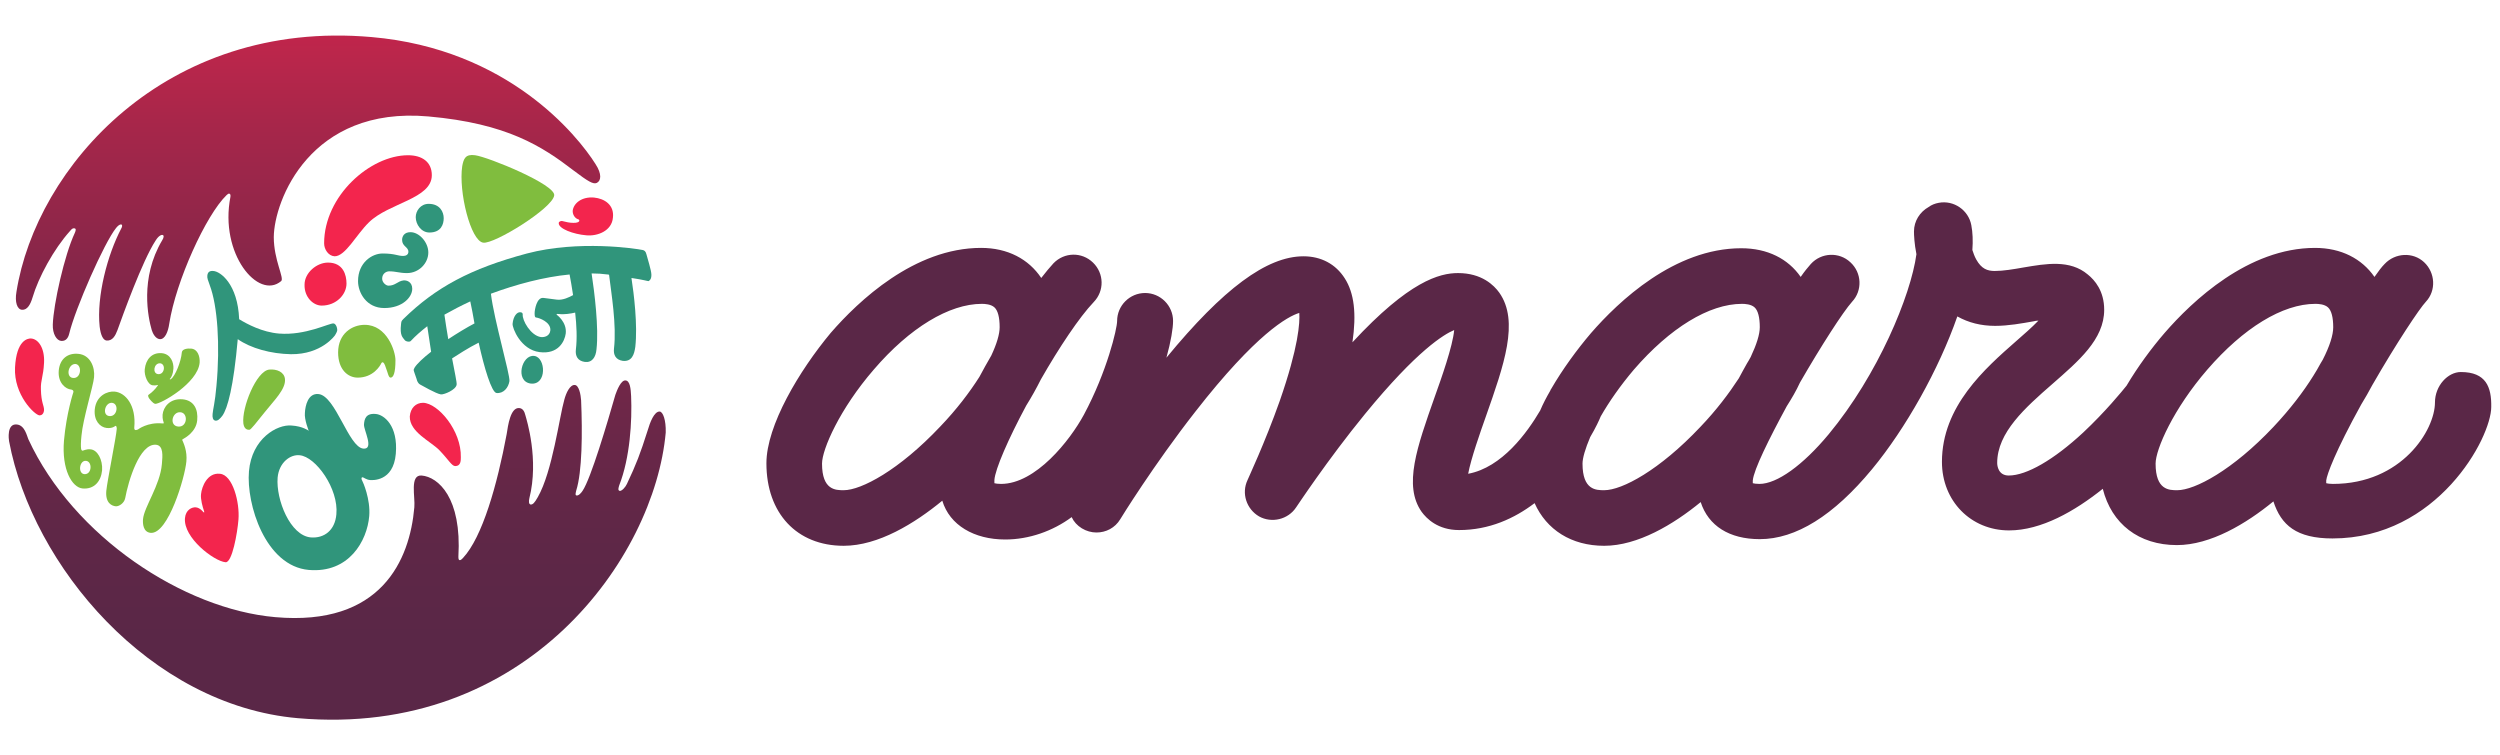 <?xml version="1.0" encoding="utf-8"?>
<!-- Generator: Adobe Illustrator 20.1.0, SVG Export Plug-In . SVG Version: 6.00 Build 0)  -->
<svg version="1.1" id="Layer_1" xmlns="http://www.w3.org/2000/svg" xmlns:xlink="http://www.w3.org/1999/xlink" x="0px" y="0px"
	 viewBox="0 0 715 216" style="enable-background:new 0 0 715 216;" xml:space="preserve">
<style type="text/css">
	.st0{fill:url(#SVGID_1_);}
	.st1{fill:url(#SVGID_2_);}
	.st2{fill:#30957B;}
	.st3{fill:#80BD3E;}
	.st4{fill:#F3254D;}
	.st5{fill:#5A2747;}
</style>
<g>
	
		<linearGradient id="SVGID_1_" gradientUnits="userSpaceOnUse" x1="96.476" y1="266.128" x2="96.476" y2="-46.102" gradientTransform="matrix(1 0 0 -1 0 219.795)">
		<stop  offset="3.055384e-02" style="stop-color:#F3254D"/>
		<stop  offset="0.122" style="stop-color:#D2254C"/>
		<stop  offset="0.259" style="stop-color:#A8264A"/>
		<stop  offset="0.393" style="stop-color:#862649"/>
		<stop  offset="0.519" style="stop-color:#6E2748"/>
		<stop  offset="0.636" style="stop-color:#5F2747"/>
		<stop  offset="0.734" style="stop-color:#5A2747"/>
	</linearGradient>
	<path class="st0" d="M188.7,117.7c-1.6-0.1-2.8,3.1-3.5,5.5c-2.1,6.6-3.2,9.5-5.9,15.2c-0.4,0.9-1.4,2-2,2
		c-0.7-0.1-0.4-0.9-0.2-1.6c3.1-7.9,3.7-18.4,3.4-25.5c-0.1-2.1-0.3-4.4-1.6-4.5s-2.4,2.7-2.9,4.1c-2.2,7.7-7,24-9.4,27.5
		c-0.4,0.6-1.1,1.4-1.7,1.3c-0.5,0-0.2-0.9-0.1-1.4c1.7-5.3,1.8-16.5,1.4-25.8c-0.1-1.6-0.6-4.3-1.8-4.4c-1.4-0.1-2.5,2.3-3,4.2
		c-1.4,4.8-3.4,20.6-7.6,27.9c-0.9,1.6-1.4,2.1-2,2.1c-0.6-0.1-0.6-0.9-0.4-1.8c2.8-11.1-0.8-22.5-1.1-23.6
		c-0.3-1.3-0.8-2.1-1.8-2.2c-2.5-0.2-3.2,4.9-3.6,7.5c-2.7,14.4-6.9,29.4-12.5,35.4c-0.4,0.4-0.6,0.6-0.9,0.6c-0.3,0-0.4-0.3-0.4-1
		c1-16.9-5.8-22.8-10.5-23.2c-3.5-0.3-1.8,6.2-2.1,9.1c-1.3,15-9.4,34.1-39.8,31.4c-26.2-2.3-57.7-23-70.6-50.9
		c-0.4-0.9-1-4-3.3-4.2c-2.9-0.3-2.3,4.3-2.2,4.8c6.7,35.6,40.2,75.5,82.6,79.2c65.5,5.7,102-46,105.2-81.7
		C190.5,120.1,189.6,117.8,188.7,117.7z"/>
	
		<linearGradient id="SVGID_2_" gradientUnits="userSpaceOnUse" x1="88.132" y1="266.128" x2="88.132" y2="-46.102" gradientTransform="matrix(1 0 0 -1 0 219.795)">
		<stop  offset="3.055384e-02" style="stop-color:#F3254D"/>
		<stop  offset="0.122" style="stop-color:#D2254C"/>
		<stop  offset="0.259" style="stop-color:#A8264A"/>
		<stop  offset="0.393" style="stop-color:#862649"/>
		<stop  offset="0.519" style="stop-color:#6E2748"/>
		<stop  offset="0.636" style="stop-color:#5F2747"/>
		<stop  offset="0.734" style="stop-color:#5A2747"/>
	</linearGradient>
	<path class="st1" d="M6.3,88.6c1.5,0.1,2.4-1.5,3-3.5c1.7-5.8,6.1-13.9,10.7-19c0.5-0.6,0.8-0.9,1.3-0.8c0.6,0.1,0.3,0.8,0.1,1.3
		c-3,6.4-6.1,20.4-6.3,26.2c-0.1,2.7,1.1,4.6,2.4,4.7s2-0.8,2.3-2.1c1.7-7.1,10-26,13.4-30.2c0.4-0.5,1-1.1,1.5-1
		c0.4,0.1,0.2,0.8,0,1.1c-4,7.6-7.1,19.5-6.2,28.1c0.3,2.5,1,3.9,2,4c1.7,0.1,2.5-1.4,3.1-3c1.4-3.9,7.1-19.8,10.9-25.6
		c0.8-1.3,1.6-1.7,2-1.6c0.5,0.1,0.3,0.9-0.1,1.5c-6.5,10.9-4,22.3-3,25.7c0.3,1,1.1,2.5,2.3,2.6c1.5,0.1,2.4-2.2,2.7-4.4
		c1.9-12.2,10.5-31.1,16.4-36.8c0.3-0.3,0.6-0.5,0.8-0.4c0.2,0,0.4,0.3,0.3,0.9c-3.2,16.3,8,29.6,14.5,24.1c1-0.8-2.1-6-2.1-12.6
		c0.1-10.4,10.4-37.5,44.2-34.5c22.6,2,32.6,8.6,41.6,15.5c4.1,3.1,5.6,4,6.6,3.5c1.2-0.6,1.5-2.5-0.4-5.4c-5.1-8.1-25-32.9-64-36.3
		C47.2,5.4,10.3,48,4.7,83.5C4.2,86.4,4.9,88.5,6.3,88.6z"/>
</g>
<g>
	<path class="st2" d="M103.7,136.5c0.3,0,1,0.7,2.2,0.8c0.4,0,6.6,0.6,7.3-7.5c0.7-8.1-3.4-11.2-5.7-11.4c-2.9-0.3-3.3,1.5-3.4,3
		c-0.1,1.6,3,7.2-0.2,6.9c-4.2-0.4-7.9-15.1-12.8-15.6c-3-0.3-3.8,3.3-3.9,5.4c-0.2,1.9,1.1,5.1,1.1,5.1s-1.7-1.3-4.9-1.5
		c-4.1-0.4-11.4,3.7-12.2,13.1c-0.8,9.4,4.7,27.1,17.1,28.2c11.5,1,16.7-8.3,17.3-15.4c0.4-4.8-1.8-9.8-2-10.1
		C103.3,137,103.3,136.5,103.7,136.5z M88.9,153.7c-5.9-0.5-10-10.8-9.5-17.1c0.4-4.4,3.7-6.7,6.3-6.4c4.6,0.4,11.2,9.6,10.5,16.9
		C95.8,151.7,92.7,154,88.9,153.7z"/>
	<path class="st2" d="M95.4,92.5c-1.3-0.1-8,3.5-15.6,2.9c-4.8-0.4-9.1-2.7-11.4-4.1C68,81.2,63,77.6,61,77.5
		c-1-0.1-1.6,0.3-1.7,1.3c-0.1,0.7,0.2,1.4,0.7,2.8c2.2,5.8,3,17,1.9,28.8c-0.4,4.7-1,6.7-1.1,8c-0.1,1,0.1,1.8,0.8,1.9
		c0.7,0.1,1.3-0.5,2-1.4c1.5-2.1,3.2-8.3,4.4-21.9c3.7,2.6,9.5,4.2,15.2,4.3c8.8,0.1,12.6-5.4,12.6-5.4s0.5-0.8,0.6-1.2
		C96.6,94.2,96.2,92.6,95.4,92.5z"/>
	<path class="st3" d="M135.9,44.4c3.7,0.5,23.1,8.4,22.6,11.5c-0.5,3.7-17.2,14-20.3,13.5c-3.6-0.5-7.1-14.6-6-21.9
		C132.6,45.4,133.1,44,135.9,44.4z"/>
	<path class="st4" d="M169.9,56.5c3,0.3,5.8,2.1,5.4,5.7c-0.3,3.9-4.5,5.4-7.6,5.1c-3.7-0.3-8-1.9-7.9-3.5c0-0.4,0.5-0.6,0.9-0.6
		c0.7,0.1,1.4,0.4,2.5,0.5c1.2,0.1,1.8,0,2.2-0.2s0.4-0.7-0.1-0.8c-0.9-0.3-1.6-1.4-1.5-2.5C164.1,58.1,166.4,56.2,169.9,56.5z"/>
	<path class="st3" d="M96.7,100.8c0-5.4,4-7.9,7.6-7.9c6.4,0,8.8,7.6,8.8,10.1c0,3.7-0.6,5-1.4,5c-0.6,0-0.8-1.5-1.3-2.7
		c-0.4-1.3-0.7-1.7-1-1.7c-0.1,0-0.2,0.1-0.3,0.2c-0.4,0.9-2.4,4.2-6.8,4.2C99.5,108,96.7,105.7,96.7,100.8z"/>
	<path class="st4" d="M8.8,96.8c2.2,0.1,4,2.8,3.8,6.9s-1,4.9-0.9,7.7c0.1,3.9,0.9,4.5,0.9,5.9c-0.1,1.1-0.7,1.5-1.3,1.5
		c-1.4-0.1-7.4-5.9-7-13.7S7.9,96.8,8.8,96.8z"/>
	<path class="st4" d="M62.9,135.5c3.7,0.3,5.7,8.3,5.3,13.1c-0.3,3.8-1.8,12.4-3.7,12.2c-3.3-0.3-12.1-7-11.6-12.6
		c0.2-2.4,2-3.2,3.1-3.1c1.2,0.1,2.1,1.3,2.1,1.3s0.3,0.3,0.3,0.1c0-0.1,0-0.3-0.1-0.5c-0.3-0.9-1-3.2-0.8-4.7
		C57.7,139.2,59.3,135.1,62.9,135.5z"/>
	<path class="st3" d="M25.8,128.5c-1.1-0.1-2,0.4-2.2,0.4c-0.1,0-0.3-0.1-0.4-0.5c-0.1-0.6-0.1-2,0.1-3.8c0.4-4.7,3.4-14.3,3.6-16.7
		c0.3-2.9-1.1-6.4-4.5-6.7c-3-0.3-5.3,1.4-5.6,4.8c-0.3,3.6,2.1,5.3,3.5,5.4c0.8,0.1,0.7,0.7,0.7,0.7s-2,6-2.7,13.9
		c-0.7,8.3,2.3,13.4,5.3,13.7c3.4,0.3,5.3-2.1,5.6-5.2C29.4,131.5,27.9,128.6,25.8,128.5z M20.9,108.1c-2.2-0.2-1.4-4.1,0.7-4
		C23.5,104.3,23.3,108.3,20.9,108.1z M24.1,135.6c-1.9-0.2-1.4-4,0.5-3.8S26.3,135.8,24.1,135.6z"/>
	<path class="st3" d="M52.1,125.8c0-0.1,0.1-0.1,0.2-0.2c0.7-0.4,3.8-2.1,4.1-5.4c0.3-3.1-0.9-5.7-4.2-6c-3.7-0.3-5.5,2.3-5.7,4.4
		c-0.1,1.3,0.3,2.1,0.3,2.2s0.2,0.4-0.4,0.3c-4.2-0.4-6.9,1.7-6.9,1.7s-1.2,0.7-1.1-0.5c0.6-6.4-2.5-10-5.6-10.3
		c-2-0.2-5.3,1.1-5.7,5.1c-0.3,3.2,1.5,5.1,3.4,5.3c1.7,0.2,2.5-0.6,2.5-0.6s0.4-0.1,0.4,0.8c-0.2,2.6-2.7,14.8-3,17.8
		c-0.3,3.5,1.6,4.3,2.7,4.4c0.8,0.1,2.4-0.8,2.7-2.3c0.9-4.9,4.1-15.7,8.8-15.3c2.2,0.2,1.9,3.2,1.7,5.5c-0.5,6.1-5.1,12.3-5.4,15.8
		c-0.1,1.2,0,3.7,2.2,3.9c5,0.4,9.8-15.9,10.2-20.4C53.6,129,52.5,126.7,52.1,125.8L52.1,125.8z M31.3,119c-2.2-0.2-1.3-3.9,0.7-3.8
		C34.1,115.4,33.6,119.2,31.3,119z M51.6,117.9c2.3,0.2,2,4.3-0.6,4.1C48.3,121.8,49.2,117.7,51.6,117.9z"/>
	<path class="st3" d="M54.7,99.7c-1.1-0.1-2.6,0.1-2.7,1.1c-0.2,2.6-1.9,6.8-3.1,7.6c-0.2,0.1-0.3,0.2-0.3,0.1
		c-0.1-0.1,0-0.2,0.2-0.4c0.2-0.3,0.7-1.1,0.8-2.7s-0.7-4.2-3.4-4.4c-2.8-0.2-4.5,1.8-4.8,4.6c-0.2,1.8,0.9,4.5,2.3,4.6
		c0.9,0.1,1.3-0.1,1.4-0.1c0.1,0,0.1,0.1,0,0.2c-0.8,1.2-1.9,2.1-2.6,2.6c-0.4,0.3,0.2,1.1,0.2,1.1s1,1.4,1.7,1.5
		c1.5,0.1,12.2-5.9,12.7-11.8C57.2,102,56.6,99.9,54.7,99.7z M45.2,107c-1.7-0.2-1.2-3.2,0.6-3.1C47.5,104.1,47.1,107.2,45.2,107z"
		/>
	<g>
		<path class="st2" d="M109.9,88.1c5.2,0,8-3.1,8-5.5c0-2-1.6-2.5-2.5-2.4c-1.7,0.2-2.3,1.5-4.3,1.5c-0.7,0-1.8-0.9-1.8-2
			c0-1.5,1.2-2.1,2-2.1c2,0,2.9,0.5,5.1,0.5c3.4,0,6.1-2.8,6.1-5.9c0-2.9-2.6-5.8-5.1-5.8c-1.8,0-2.4,1.2-2.4,2.2
			c0,1.9,1.8,2,1.8,3.4c0,0.9-0.8,1.2-1.5,1.2c-1.6,0-2.3-0.7-5.9-0.7c-3,0-7,2.6-7,7.9C102.4,83.7,104.8,88.1,109.9,88.1z"/>
		<path class="st2" d="M122.8,66.5c-2.3,0-3.9-2.3-3.9-4.4c0-1.8,1.4-3.8,3.7-3.8c3.2,0,4.3,2.3,4.3,4.1
			C126.9,64.1,126.2,66.5,122.8,66.5z"/>
	</g>
	<g>
		<path class="st4" d="M92,87.4c4.2,0,7.1-3.2,7.1-6.3c0-2.4-0.9-6-5.3-6c-3.2,0-6.7,2.9-6.7,6.3C87,85,89.6,87.4,92,87.4z"/>
		<path class="st4" d="M92.7,69.6c0-13.6,13.2-25.2,24-25.2c4,0,6.8,1.9,6.8,5.7c0,6.8-12.3,7.9-18,13.5c-3.6,3.5-6.7,9.7-9.8,9.7
			C93.9,73.2,92.7,71.3,92.7,69.6z"/>
	</g>
	<path class="st3" d="M77,105.7c-3.7,0.4-7.9,10.9-7.4,15.4c0.2,1.4,0.9,1.9,1.8,1.8c0.4-0.1,2-2.1,4.3-5c2.6-3.3,6.1-6.6,5.8-9.5
		C81.3,106.4,79.2,105.5,77,105.7z"/>
	<path class="st4" d="M121,115.2c4.3,0.1,11,8,10.8,15.6c0,0.9,0,2.5-1.6,2.5c-1,0-1.9-1.8-4.5-4.5c-2.5-2.6-8.6-5.2-8.5-9.7
		C117.4,116.7,118.9,115.2,121,115.2z"/>
	<g>
		<path class="st2" d="M186.3,78.6c0-1.3-1.2-4.9-1.4-5.8s-0.6-1.2-1.1-1.3c-1.9-0.4-18.3-2.9-33.1,1c-16.1,4.3-26.1,9.7-35.3,18.7
			c-0.7,0.7-0.6,0.8-0.7,1.5c-0.4,3.3,0.5,3.8,1,4.5c0.3,0.5,1.5,0.7,1.8,0.3c1.3-1.4,2.9-2.8,4.7-4.2c0.3,2,0.7,4.6,1.1,7.3
			c-2.3,1.8-4,3.4-4.7,4.5c-0.2,0.3-0.2,0.5-0.3,0.7c0,0.3,0.9,2.6,1,3.1c0.2,0.5,0.5,0.9,0.9,1.1s4.5,2.6,5.9,2.8
			c0.9,0.1,4.3-1.3,4.5-2.8c0.1-0.6-0.6-3.7-1.3-7.5c1.4-0.9,4.6-3,7.6-4.5c1.6,7.3,3.7,14.2,5.1,14.4c2,0.2,3.4-1.5,3.7-3.4
			c0.2-1.9-4.4-17.5-5.3-25c7.3-2.7,15.2-4.8,22.5-5.5c0.3,1.7,0.7,3.7,1,5.9c-1.1,0.6-2.9,1.5-4.6,1.3c-2.4-0.3-3.2-0.4-3.9-0.5
			c-1.9-0.2-2.5,3.4-2.5,4.4c0,0.8,0.1,1.2,0.4,1.2c0.9,0.1,4.3,1.3,4.1,3.7c-0.2,1.7-1.8,2-2.7,1.9c-2.9-0.4-5.4-4.8-5.2-6.5
			c0-0.3-0.2-0.6-0.7-0.6c-0.9-0.1-2,1.1-2.2,3.3c-0.1,1.2,2.3,7.4,7.7,8.1s7.2-3.1,7.5-5.3c0.4-3.3-2.6-5.4-2.6-5.4
			s-0.2-0.3,0.6-0.2c1.6,0.2,3.4-0.1,4.7-0.4c0.4,3.6,0.6,7.3,0.2,10.6c-0.2,1.8,0.5,3.2,2.5,3.5c2.1,0.3,3.2-1.3,3.4-3.6
			c0.7-6.2-0.6-16.4-1.4-21.7c1.6,0,3.1,0.1,4.6,0.3c0.1,0,0.3,0,0.4,0.1c0.6,5.1,2.2,14.4,1.4,21.1c-0.2,1.8,0.5,3.2,2.5,3.5
			c2.6,0.3,3.3-1.8,3.6-4c0.7-6.2-0.4-15.2-1.1-19.7c3.4,0.5,4.6,0.9,4.9,0.9C185.8,80.2,186.3,79.9,186.3,78.6z M135.7,92.5
			c-2.3,1.2-4.9,2.8-7.5,4.5c-0.4-2.4-0.8-4.8-1.1-7c2.3-1.3,4.8-2.6,7.4-3.8C134.9,88,135.3,90.2,135.7,92.5z"/>
		<path class="st2" d="M152.8,101.8c3.3,0.4,3.7,8.4-1,7.9C147.2,109.1,149.2,101.3,152.8,101.8z"/>
	</g>
</g>
<g>
	<path class="st5" d="M703.8,106.4c-3.7,0-7.4,3.9-7.4,8.7c0,7.9-9.5,23.3-29.2,23.3c-0.9,0-1.5-0.1-1.9-0.2c0-0.2,0-0.5,0-0.8
		c0.2-1.7,2.6-8.3,10-21.7c1.1-1.8,2.2-3.7,3.2-5.6c6.9-12,13.5-21.9,15.3-23.8c3-3.2,2.7-8.3-0.5-11.3s-8.3-2.7-11.3,0.5
		c-0.8,0.8-1.8,2.1-2.9,3.7c-3.6-5.2-9.5-8.3-17-8.3c-19.1,0-35.1,15.2-43,24.3c-3.8,4.4-7.7,9.7-10.9,15.1
		c-1.2,1.5-6.1,7.5-12.4,13.4c-8.4,7.8-16.2,12.3-21.3,12.3c-3,0-3.3-2.8-3.3-3.6c0-8.7,8-15.8,15.8-22.6
		c7.4-6.5,14.8-12.7,14.8-21.2c0-5.4-2.7-8.5-4.7-10.1c-5.1-4.3-11.9-3.1-18.4-2c-2.8,0.5-5.8,1-8.2,1c-2.1,0-3.8-0.6-5.3-3.3
		c-0.5-0.9-0.8-1.8-1.1-2.7c0.2-2.6,0.1-5-0.3-7.1c-0.8-4.3-5-7.2-9.3-6.4c-1.1,0.2-2.1,0.6-2.9,1.2c-2.5,1.4-4.2,4-4.2,7
		c0,1,0.1,3.5,0.7,6.5c-1.6,11.8-11,34.5-25.1,51.5c-7.4,8.9-14.8,14.2-19.8,14.2c-0.9,0-1.5-0.1-1.9-0.2c0-0.2,0-0.5,0-0.8
		c0.3-3.1,4.6-11.8,9.7-21.2c1.4-2.2,2.7-4.4,3.8-6.8c6-10.4,12.3-20.2,14.9-23.1c3-3.2,2.8-8.3-0.5-11.3c-3.2-3-8.3-2.8-11.3,0.5
		c-0.8,0.9-1.8,2.1-2.9,3.7c-3.6-5.2-9.5-8.2-17-8.2c-19.1,0-35.1,15.2-43,24.3c-4,4.7-8.1,10.3-11.4,16c-0.1,0.1-0.2,0.3-0.2,0.4
		c-1.1,1.9-2.1,3.8-2.9,5.7c-3.7,6.3-10.9,16.3-20.6,18.1c0.8-4.3,3.4-11.7,5.1-16.5c5.1-14.5,9.6-27.1,3.8-35.3
		c-1.5-2.1-5-5.6-11.8-5.6c-5.3,0-14,2.3-30.2,19.8c1.2-8.2,0.5-14.1-2.2-18.3c-2.6-4.1-6.8-6.3-11.8-6.3c-10.5,0-23,9.3-39.2,29
		c1.3-4.7,1.9-8.4,1.9-10.5c0-4.4-3.6-8-8-8l0,0c-4.4,0-8,3.6-8,8c0,2.2-2.9,14.5-9.5,26.8c-4,7.4-13.8,19.8-23.7,19.8
		c-0.9,0-1.5-0.1-1.9-0.2c0-0.2,0-0.5,0-0.9c0.2-3.1,4-11.8,9.1-21.3c1.5-2.4,2.9-4.9,4.2-7.5c5.2-9.1,11-17.8,15.1-22.1
		c3.1-3.2,3-8.2-0.2-11.3c-3.2-3.1-8.2-3-11.3,0.2c-1,1.1-2.2,2.5-3.5,4.2c-3.6-5.4-9.6-8.6-17.2-8.6c-19.1,0-35.1,15.2-43,24.3
		c-9,10.8-18.4,26.5-18.4,37.3c0,14.3,8.7,23.6,22.1,23.6c9.9,0,20.3-6.4,28.2-12.9c2.1,7,9.1,11.1,18,11.1c6.8,0,13.6-2.4,19-6.4
		c0.6,1.3,1.6,2.4,2.9,3.2c1.3,0.8,2.8,1.2,4.2,1.2c2.7,0,5.3-1.3,6.8-3.8c0.1-0.2,9.6-15.6,21.5-30.8
		c17.4-22.3,26.4-27.2,29.7-28.2c0.2,2.7-0.2,9.7-5.6,25.2c-4.2,11.9-9.2,22.5-9.2,22.6c-1.8,3.8-0.3,8.3,3.3,10.4
		c3.6,2,8.3,0.9,10.6-2.6c0.1-0.1,8.9-13.5,19.7-26.7c14.9-18.2,22.6-22.8,25.5-24c-0.4,4.6-3.7,13.9-5.6,19.2
		c-5,14.2-9,25.3-3.7,32.8c1.4,1.9,4.6,5.2,10.7,5.2c8.6,0,15.8-3.3,21.6-7.7c3.4,7.6,10.5,12.2,19.9,12.2c9.6,0,19.8-6.1,27.6-12.5
		c2.2,6.8,8.2,10.6,16.9,10.6c10.3,0,21.1-6.7,32.1-20c9.6-11.6,19.1-28.5,24.4-43.7c3.2,1.8,6.8,2.7,10.8,2.7c3.8,0,7.6-0.7,11-1.3
		c0.4-0.1,0.9-0.2,1.4-0.2c-1.9,2-4.5,4.2-6.3,5.8c-9,7.9-21.3,18.7-21.3,34.6c0,11.2,8.3,19.6,19.2,19.6c9.2,0,18.8-5.5,26.8-11.9
		c2.5,10,10.3,16.1,21.2,16.1c9.6,0,19.8-6.1,27.6-12.5c2.2,6.8,6.6,10.6,16.9,10.6c30,0,45.4-28.8,45.4-37.6
		C712.6,110.7,711,106.4,703.8,106.4z M241.3,140.2c-2.3,0-6.2,0-6.2-7.6c0-4.1,5.1-15.7,14.8-26.9c10.3-12,21.6-18.8,30.9-18.8
		c0.9,0,2.6,0.1,3.6,1s1.5,2.9,1.5,5.7c0,1.9-0.8,4.7-2.4,8.1c-1.2,2-2.3,4.1-3.4,6.1c-2.8,4.4-6.5,9.3-11.2,14.2
		C257.1,134.5,246.3,140.2,241.3,140.2z M458.8,140.2c-2.3,0-6.2,0-6.2-7.6c0-1.6,0.8-4.3,2.2-7.6c1.6-2.7,2.6-4.9,3-5.9
		c2.4-4.2,5.6-8.8,9.5-13.4c10.3-11.9,21.5-18.8,30.9-18.8c0.9,0,2.6,0.1,3.6,1s1.5,2.9,1.5,5.7c0,2-0.9,4.9-2.6,8.5
		c-0.4,0.7-0.7,1.3-1.1,1.9c-0.8,1.5-1.6,2.8-2.3,4.2c-2.8,4.3-6.4,9.1-11,13.9C474.6,134.5,463.9,140.2,458.8,140.2z M622.7,140.2
		c-2.3,0-6.2,0-6.2-7.6c0-4.1,5.1-15.7,14.8-26.9c10.3-11.9,21.5-18.8,30.9-18.8c0.9,0,2.6,0.1,3.6,1s1.5,2.9,1.5,5.7
		c0,2.2-1,5.4-3,9.3c-0.2,0.3-0.4,0.7-0.6,1c-0.7,1.3-1.4,2.5-2.1,3.6c-2.8,4.5-6.6,9.5-11.4,14.6
		C638.5,134.5,627.7,140.2,622.7,140.2z"/>
</g>
</svg>
